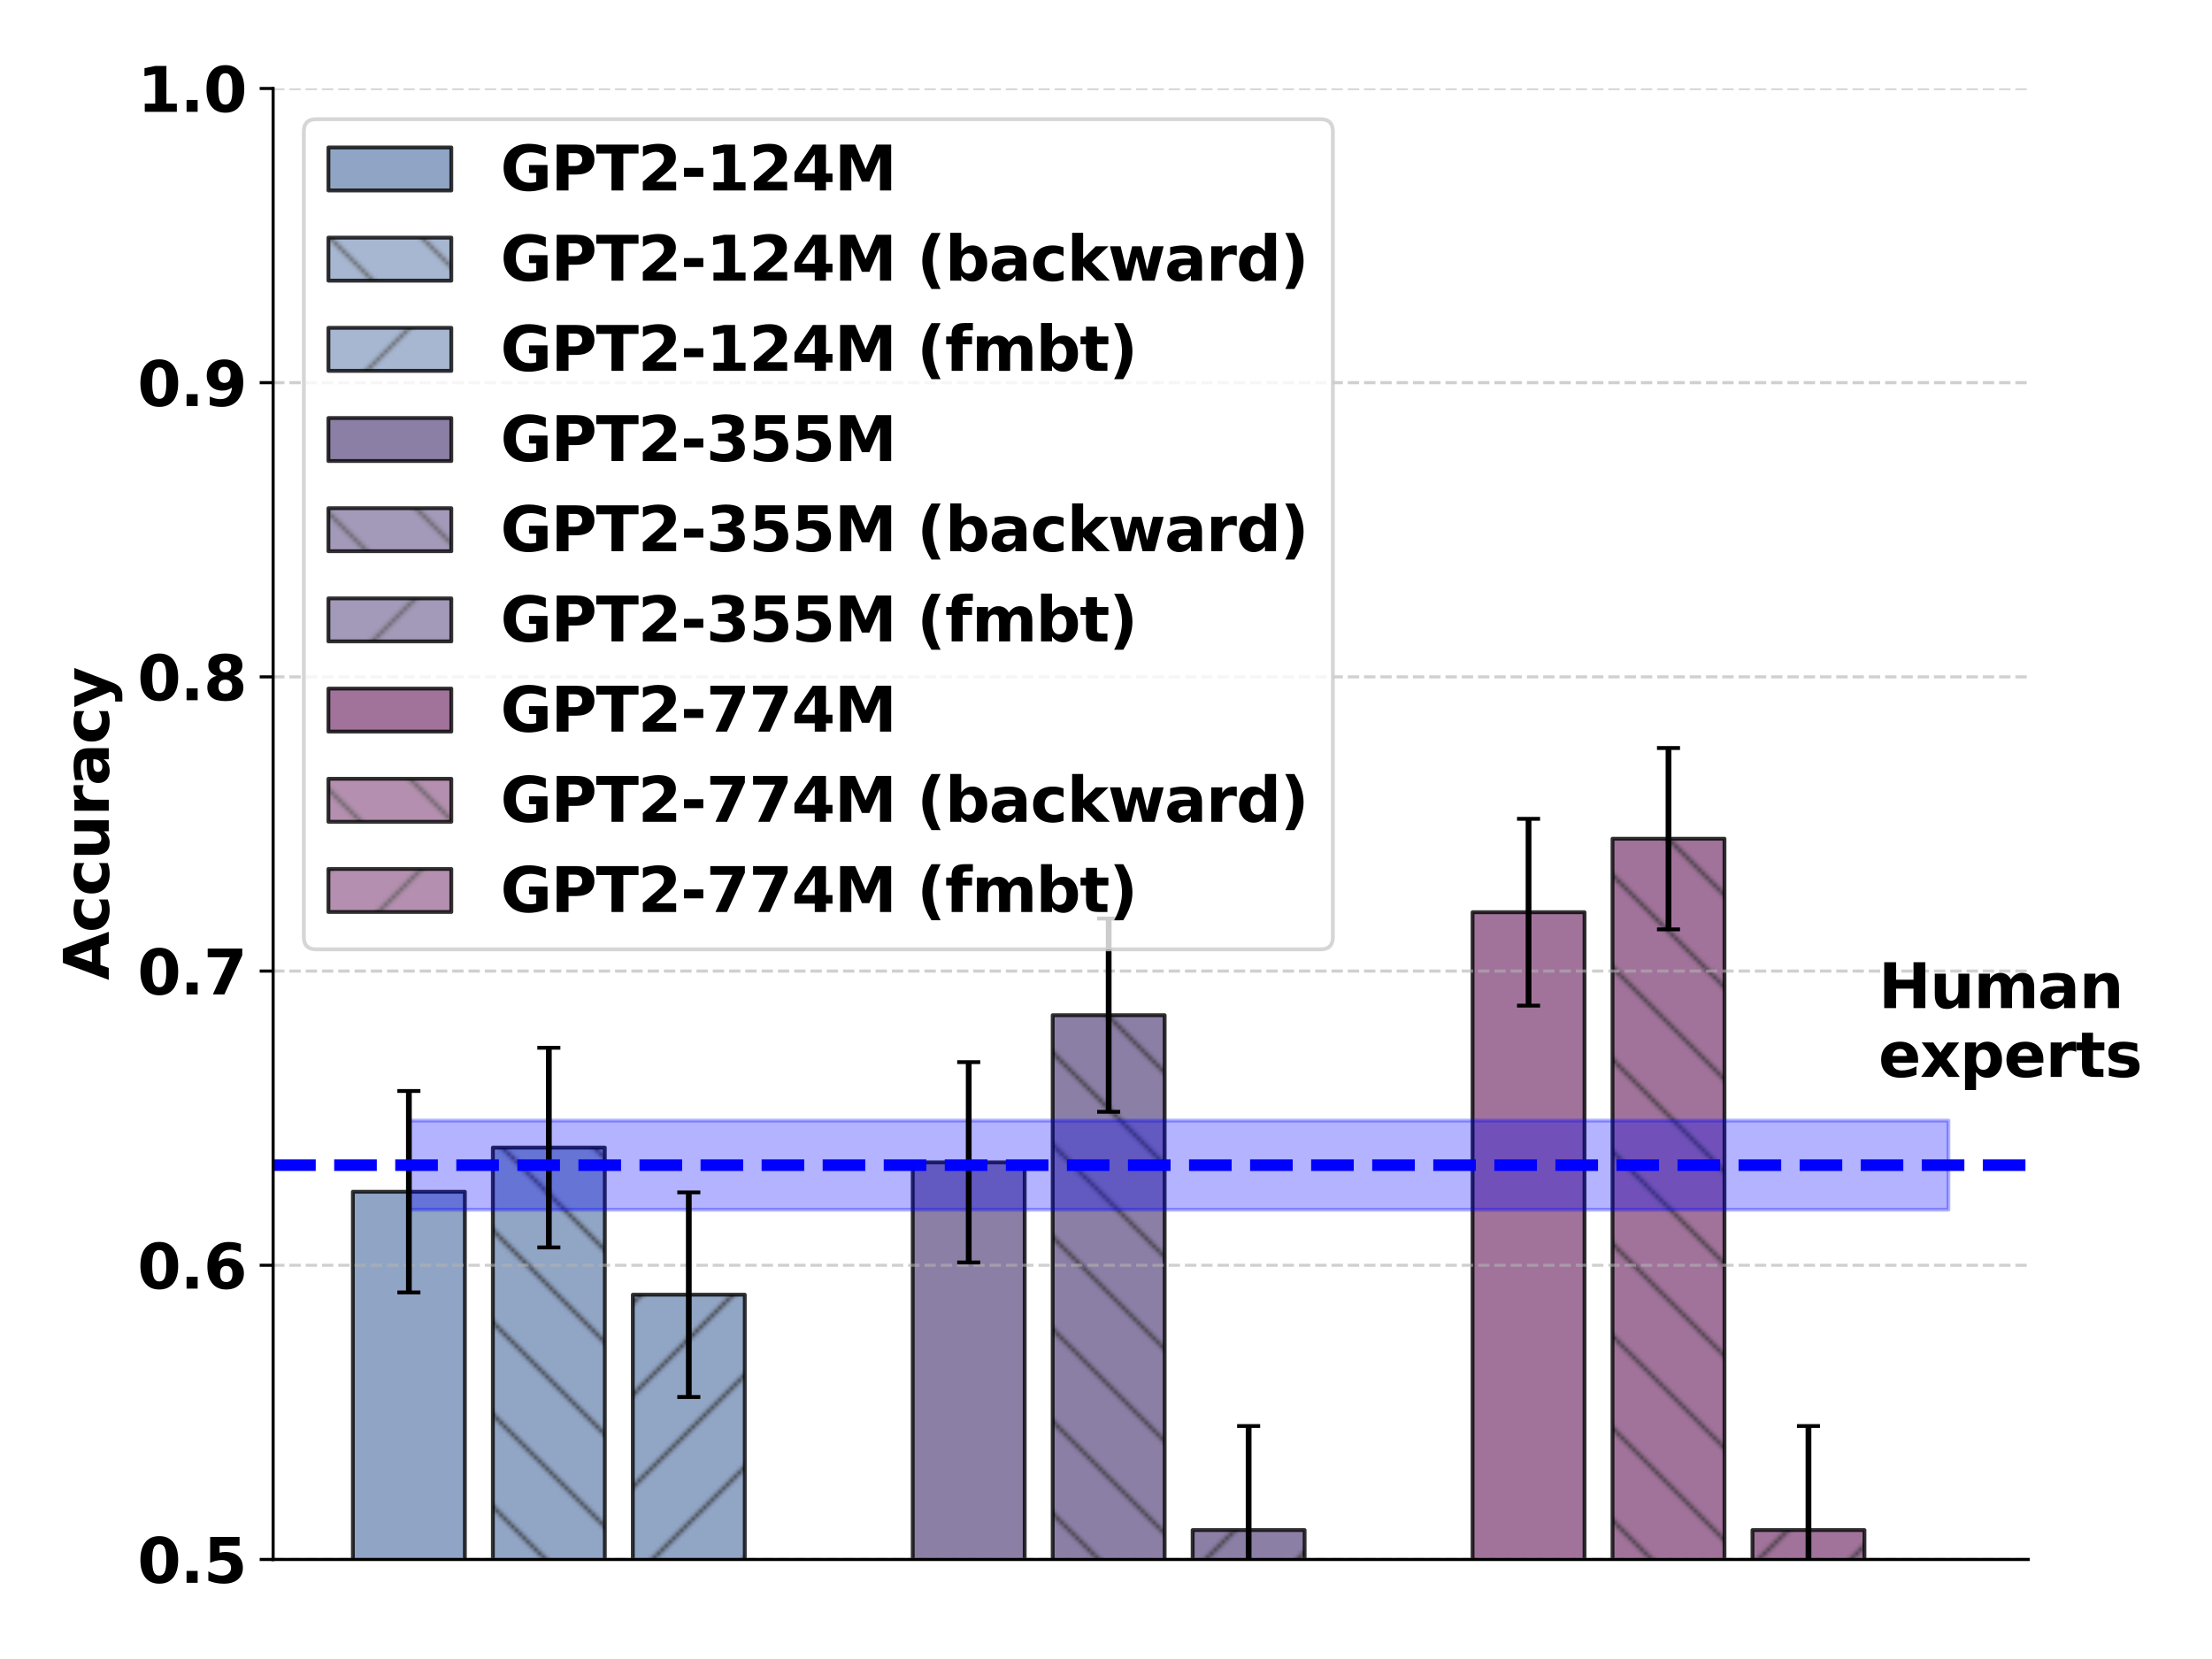 <?xml version="1.0" encoding="utf-8" standalone="no"?>
<!DOCTYPE svg PUBLIC "-//W3C//DTD SVG 1.1//EN"
  "http://www.w3.org/Graphics/SVG/1.1/DTD/svg11.dtd">
<svg xmlns:xlink="http://www.w3.org/1999/xlink" width="576pt" height="432pt" viewBox="0 0 576 432" xmlns="http://www.w3.org/2000/svg" version="1.1">
 <defs>
  <style type="text/css">*{stroke-linejoin: round; stroke-linecap: butt}</style>
 </defs>
 <g id="figure_1">
  <g id="patch_1">
   <path d="M 0 432 
L 576 432 
L 576 0 
L 0 0 
z
" style="fill: #ffffff"/>
  </g>
  <g id="axes_1">
   <g id="patch_2">
    <path d="M 71.12 406.08 
L 528.14 406.08 
L 528.14 23.04 
L 71.12 23.04 
z
" style="fill: #ffffff"/>
   </g>
   <g id="patch_3">
    <path d="M 91.894 789.12 
L 121.05 789.12 
L 121.05 310.32 
L 91.894 310.32 
z
" clip-path="url(#p09001b8ed3)" style="fill: #758eb7; opacity: 0.8; stroke: #000000; stroke-linejoin: miter"/>
   </g>
   <g id="patch_4">
    <path d="M 128.339 789.12 
L 157.495 789.12 
L 157.495 298.829 
L 128.339 298.829 
z
" clip-path="url(#p09001b8ed3)" style="fill: url(#hd81ae913b6); opacity: 0.8; stroke: #000000; stroke-linejoin: miter"/>
   </g>
   <g id="patch_5">
    <path d="M 164.784 789.12 
L 193.94 789.12 
L 193.94 337.133 
L 164.784 337.133 
z
" clip-path="url(#p09001b8ed3)" style="fill: url(#h3a600f6300); opacity: 0.8; stroke: #000000; stroke-linejoin: miter"/>
   </g>
   <g id="patch_6">
    <path d="M 237.674 789.12 
L 266.83 789.12 
L 266.83 302.659 
L 237.674 302.659 
z
" clip-path="url(#p09001b8ed3)" style="fill: #6f5f90; opacity: 0.8; stroke: #000000; stroke-linejoin: miter"/>
   </g>
   <g id="patch_7">
    <path d="M 274.118 789.12 
L 303.274 789.12 
L 303.274 264.355 
L 274.118 264.355 
z
" clip-path="url(#p09001b8ed3)" style="fill: url(#h6195a60368); opacity: 0.8; stroke: #000000; stroke-linejoin: miter"/>
   </g>
   <g id="patch_8">
    <path d="M 310.563 789.12 
L 339.719 789.12 
L 339.719 398.419 
L 310.563 398.419 
z
" clip-path="url(#p09001b8ed3)" style="fill: url(#h97c5a7ba5e); opacity: 0.8; stroke: #000000; stroke-linejoin: miter"/>
   </g>
   <g id="patch_9">
    <path d="M 383.453 789.12 
L 412.609 789.12 
L 412.609 237.542 
L 383.453 237.542 
z
" clip-path="url(#p09001b8ed3)" style="fill: #8a5082; opacity: 0.8; stroke: #000000; stroke-linejoin: miter"/>
   </g>
   <g id="patch_10">
    <path d="M 419.898 789.12 
L 449.054 789.12 
L 449.054 218.39 
L 419.898 218.39 
z
" clip-path="url(#p09001b8ed3)" style="fill: url(#h5e835463e9); opacity: 0.8; stroke: #000000; stroke-linejoin: miter"/>
   </g>
   <g id="patch_11">
    <path d="M 456.343 789.12 
L 485.499 789.12 
L 485.499 398.419 
L 456.343 398.419 
z
" clip-path="url(#p09001b8ed3)" style="fill: url(#h91fa5fc760); opacity: 0.8; stroke: #000000; stroke-linejoin: miter"/>
   </g>
   <g id="PolyCollection_1">
    <defs>
     <path id="m5c875be820" d="M 106.472 -140.2 
L 106.472 -116.989 
L 507.366 -116.989 
L 507.366 -140.2 
L 507.366 -140.2 
L 106.472 -140.2 
z
" style="stroke: #0000ff; stroke-opacity: 0.3"/>
    </defs>
    <g clip-path="url(#p09001b8ed3)">
     <use xlink:href="#m5c875be820" x="0" y="432" style="fill: #0000ff; fill-opacity: 0.3; stroke: #0000ff; stroke-opacity: 0.3"/>
    </g>
   </g>
   <g id="matplotlib.axis_1"/>
   <g id="matplotlib.axis_2">
    <g id="ytick_1">
     <g id="line2d_1">
      <path d="M 71.12 406.08 
L 528.14 406.08 
" clip-path="url(#p09001b8ed3)" style="fill: none; stroke-dasharray: 2.96,1.28; stroke-dashoffset: 0; stroke: #b0b0b0; stroke-opacity: 0.6; stroke-width: 0.8"/>
     </g>
     <g id="line2d_2">
      <defs>
       <path id="m86b3fba6f6" d="M 0 0 
L -3.5 0 
" style="stroke: #000000; stroke-width: 0.8"/>
      </defs>
      <g>
       <use xlink:href="#m86b3fba6f6" x="71.12" y="406.08" style="stroke: #000000; stroke-width: 0.8"/>
      </g>
     </g>
     <g id="text_1">
      <!-- 0.5 -->
      <g transform="translate(35.778 412.159) scale(0.16 -0.16)">
       <defs>
        <path id="DejaVuSans-Bold-30" d="M 2944 2338 
Q 2944 3213 2780 3570 
Q 2616 3928 2228 3928 
Q 1841 3928 1675 3570 
Q 1509 3213 1509 2338 
Q 1509 1453 1675 1090 
Q 1841 728 2228 728 
Q 2613 728 2778 1090 
Q 2944 1453 2944 2338 
z
M 4147 2328 
Q 4147 1169 3647 539 
Q 3147 -91 2228 -91 
Q 1306 -91 806 539 
Q 306 1169 306 2328 
Q 306 3491 806 4120 
Q 1306 4750 2228 4750 
Q 3147 4750 3647 4120 
Q 4147 3491 4147 2328 
z
" transform="scale(0.016)"/>
        <path id="DejaVuSans-Bold-2e" d="M 653 1209 
L 1778 1209 
L 1778 0 
L 653 0 
L 653 1209 
z
" transform="scale(0.016)"/>
        <path id="DejaVuSans-Bold-35" d="M 678 4666 
L 3669 4666 
L 3669 3781 
L 1638 3781 
L 1638 3059 
Q 1775 3097 1914 3117 
Q 2053 3138 2203 3138 
Q 3056 3138 3531 2711 
Q 4006 2284 4006 1522 
Q 4006 766 3489 337 
Q 2972 -91 2053 -91 
Q 1656 -91 1267 -14 
Q 878 63 494 219 
L 494 1166 
Q 875 947 1217 837 
Q 1559 728 1863 728 
Q 2300 728 2551 942 
Q 2803 1156 2803 1522 
Q 2803 1891 2551 2103 
Q 2300 2316 1863 2316 
Q 1603 2316 1309 2248 
Q 1016 2181 678 2041 
L 678 4666 
z
" transform="scale(0.016)"/>
       </defs>
       <use xlink:href="#DejaVuSans-Bold-30"/>
       <use xlink:href="#DejaVuSans-Bold-2e" x="69.58"/>
       <use xlink:href="#DejaVuSans-Bold-35" x="107.568"/>
      </g>
     </g>
    </g>
    <g id="ytick_2">
     <g id="line2d_3">
      <path d="M 71.12 329.472 
L 528.14 329.472 
" clip-path="url(#p09001b8ed3)" style="fill: none; stroke-dasharray: 2.96,1.28; stroke-dashoffset: 0; stroke: #b0b0b0; stroke-opacity: 0.6; stroke-width: 0.8"/>
     </g>
     <g id="line2d_4">
      <g>
       <use xlink:href="#m86b3fba6f6" x="71.12" y="329.472" style="stroke: #000000; stroke-width: 0.8"/>
      </g>
     </g>
     <g id="text_2">
      <!-- 0.6 -->
      <g transform="translate(35.778 335.551) scale(0.16 -0.16)">
       <defs>
        <path id="DejaVuSans-Bold-36" d="M 2316 2303 
Q 2000 2303 1842 2098 
Q 1684 1894 1684 1484 
Q 1684 1075 1842 870 
Q 2000 666 2316 666 
Q 2634 666 2792 870 
Q 2950 1075 2950 1484 
Q 2950 1894 2792 2098 
Q 2634 2303 2316 2303 
z
M 3803 4544 
L 3803 3681 
Q 3506 3822 3243 3889 
Q 2981 3956 2731 3956 
Q 2194 3956 1894 3657 
Q 1594 3359 1544 2772 
Q 1750 2925 1990 3001 
Q 2231 3078 2516 3078 
Q 3231 3078 3670 2659 
Q 4109 2241 4109 1563 
Q 4109 813 3618 361 
Q 3128 -91 2303 -91 
Q 1394 -91 895 523 
Q 397 1138 397 2266 
Q 397 3422 980 4083 
Q 1563 4744 2578 4744 
Q 2900 4744 3203 4694 
Q 3506 4644 3803 4544 
z
" transform="scale(0.016)"/>
       </defs>
       <use xlink:href="#DejaVuSans-Bold-30"/>
       <use xlink:href="#DejaVuSans-Bold-2e" x="69.58"/>
       <use xlink:href="#DejaVuSans-Bold-36" x="107.568"/>
      </g>
     </g>
    </g>
    <g id="ytick_3">
     <g id="line2d_5">
      <path d="M 71.12 252.864 
L 528.14 252.864 
" clip-path="url(#p09001b8ed3)" style="fill: none; stroke-dasharray: 2.96,1.28; stroke-dashoffset: 0; stroke: #b0b0b0; stroke-opacity: 0.6; stroke-width: 0.8"/>
     </g>
     <g id="line2d_6">
      <g>
       <use xlink:href="#m86b3fba6f6" x="71.12" y="252.864" style="stroke: #000000; stroke-width: 0.8"/>
      </g>
     </g>
     <g id="text_3">
      <!-- 0.7 -->
      <g transform="translate(35.778 258.943) scale(0.16 -0.16)">
       <defs>
        <path id="DejaVuSans-Bold-37" d="M 428 4666 
L 3944 4666 
L 3944 3988 
L 2125 0 
L 953 0 
L 2675 3781 
L 428 3781 
L 428 4666 
z
" transform="scale(0.016)"/>
       </defs>
       <use xlink:href="#DejaVuSans-Bold-30"/>
       <use xlink:href="#DejaVuSans-Bold-2e" x="69.58"/>
       <use xlink:href="#DejaVuSans-Bold-37" x="107.568"/>
      </g>
     </g>
    </g>
    <g id="ytick_4">
     <g id="line2d_7">
      <path d="M 71.12 176.256 
L 528.14 176.256 
" clip-path="url(#p09001b8ed3)" style="fill: none; stroke-dasharray: 2.96,1.28; stroke-dashoffset: 0; stroke: #b0b0b0; stroke-opacity: 0.6; stroke-width: 0.8"/>
     </g>
     <g id="line2d_8">
      <g>
       <use xlink:href="#m86b3fba6f6" x="71.12" y="176.256" style="stroke: #000000; stroke-width: 0.8"/>
      </g>
     </g>
     <g id="text_4">
      <!-- 0.8 -->
      <g transform="translate(35.778 182.335) scale(0.16 -0.16)">
       <defs>
        <path id="DejaVuSans-Bold-38" d="M 2228 2088 
Q 1891 2088 1709 1903 
Q 1528 1719 1528 1375 
Q 1528 1031 1709 848 
Q 1891 666 2228 666 
Q 2563 666 2741 848 
Q 2919 1031 2919 1375 
Q 2919 1722 2741 1905 
Q 2563 2088 2228 2088 
z
M 1350 2484 
Q 925 2613 709 2878 
Q 494 3144 494 3541 
Q 494 4131 934 4440 
Q 1375 4750 2228 4750 
Q 3075 4750 3515 4442 
Q 3956 4134 3956 3541 
Q 3956 3144 3739 2878 
Q 3522 2613 3097 2484 
Q 3572 2353 3814 2058 
Q 4056 1763 4056 1313 
Q 4056 619 3595 264 
Q 3134 -91 2228 -91 
Q 1319 -91 855 264 
Q 391 619 391 1313 
Q 391 1763 633 2058 
Q 875 2353 1350 2484 
z
M 1631 3419 
Q 1631 3141 1786 2991 
Q 1941 2841 2228 2841 
Q 2509 2841 2662 2991 
Q 2816 3141 2816 3419 
Q 2816 3697 2662 3845 
Q 2509 3994 2228 3994 
Q 1941 3994 1786 3844 
Q 1631 3694 1631 3419 
z
" transform="scale(0.016)"/>
       </defs>
       <use xlink:href="#DejaVuSans-Bold-30"/>
       <use xlink:href="#DejaVuSans-Bold-2e" x="69.58"/>
       <use xlink:href="#DejaVuSans-Bold-38" x="107.568"/>
      </g>
     </g>
    </g>
    <g id="ytick_5">
     <g id="line2d_9">
      <path d="M 71.12 99.648 
L 528.14 99.648 
" clip-path="url(#p09001b8ed3)" style="fill: none; stroke-dasharray: 2.96,1.28; stroke-dashoffset: 0; stroke: #b0b0b0; stroke-opacity: 0.6; stroke-width: 0.8"/>
     </g>
     <g id="line2d_10">
      <g>
       <use xlink:href="#m86b3fba6f6" x="71.12" y="99.648" style="stroke: #000000; stroke-width: 0.8"/>
      </g>
     </g>
     <g id="text_5">
      <!-- 0.9 -->
      <g transform="translate(35.778 105.727) scale(0.16 -0.16)">
       <defs>
        <path id="DejaVuSans-Bold-39" d="M 641 103 
L 641 966 
Q 928 831 1190 764 
Q 1453 697 1709 697 
Q 2247 697 2547 995 
Q 2847 1294 2900 1881 
Q 2688 1725 2447 1647 
Q 2206 1569 1925 1569 
Q 1209 1569 770 1986 
Q 331 2403 331 3084 
Q 331 3838 820 4291 
Q 1309 4744 2131 4744 
Q 3044 4744 3544 4128 
Q 4044 3513 4044 2388 
Q 4044 1231 3459 570 
Q 2875 -91 1856 -91 
Q 1528 -91 1228 -42 
Q 928 6 641 103 
z
M 2125 2350 
Q 2441 2350 2600 2554 
Q 2759 2759 2759 3169 
Q 2759 3575 2600 3781 
Q 2441 3988 2125 3988 
Q 1809 3988 1650 3781 
Q 1491 3575 1491 3169 
Q 1491 2759 1650 2554 
Q 1809 2350 2125 2350 
z
" transform="scale(0.016)"/>
       </defs>
       <use xlink:href="#DejaVuSans-Bold-30"/>
       <use xlink:href="#DejaVuSans-Bold-2e" x="69.58"/>
       <use xlink:href="#DejaVuSans-Bold-39" x="107.568"/>
      </g>
     </g>
    </g>
    <g id="ytick_6">
     <g id="line2d_11">
      <path d="M 71.12 23.04 
L 528.14 23.04 
" clip-path="url(#p09001b8ed3)" style="fill: none; stroke-dasharray: 2.96,1.28; stroke-dashoffset: 0; stroke: #b0b0b0; stroke-opacity: 0.6; stroke-width: 0.8"/>
     </g>
     <g id="line2d_12">
      <g>
       <use xlink:href="#m86b3fba6f6" x="71.12" y="23.04" style="stroke: #000000; stroke-width: 0.8"/>
      </g>
     </g>
     <g id="text_6">
      <!-- 1.0 -->
      <g transform="translate(35.778 29.119) scale(0.16 -0.16)">
       <defs>
        <path id="DejaVuSans-Bold-31" d="M 750 831 
L 1813 831 
L 1813 3847 
L 722 3622 
L 722 4441 
L 1806 4666 
L 2950 4666 
L 2950 831 
L 4013 831 
L 4013 0 
L 750 0 
L 750 831 
z
" transform="scale(0.016)"/>
       </defs>
       <use xlink:href="#DejaVuSans-Bold-31"/>
       <use xlink:href="#DejaVuSans-Bold-2e" x="69.58"/>
       <use xlink:href="#DejaVuSans-Bold-30" x="107.568"/>
      </g>
     </g>
    </g>
    <g id="text_7">
     <!-- Accuracy -->
     <g transform="translate(28.325 255.232) rotate(-90) scale(0.16 -0.16)">
      <defs>
       <path id="DejaVuSans-Bold-41" d="M 3419 850 
L 1538 850 
L 1241 0 
L 31 0 
L 1759 4666 
L 3194 4666 
L 4922 0 
L 3713 0 
L 3419 850 
z
M 1838 1716 
L 3116 1716 
L 2478 3572 
L 1838 1716 
z
" transform="scale(0.016)"/>
       <path id="DejaVuSans-Bold-63" d="M 3366 3391 
L 3366 2478 
Q 3138 2634 2908 2709 
Q 2678 2784 2431 2784 
Q 1963 2784 1702 2511 
Q 1441 2238 1441 1747 
Q 1441 1256 1702 982 
Q 1963 709 2431 709 
Q 2694 709 2930 787 
Q 3166 866 3366 1019 
L 3366 103 
Q 3103 6 2833 -42 
Q 2563 -91 2291 -91 
Q 1344 -91 809 395 
Q 275 881 275 1747 
Q 275 2613 809 3098 
Q 1344 3584 2291 3584 
Q 2566 3584 2833 3536 
Q 3100 3488 3366 3391 
z
" transform="scale(0.016)"/>
       <path id="DejaVuSans-Bold-75" d="M 500 1363 
L 500 3500 
L 1625 3500 
L 1625 3150 
Q 1625 2866 1622 2436 
Q 1619 2006 1619 1863 
Q 1619 1441 1641 1255 
Q 1663 1069 1716 984 
Q 1784 875 1895 815 
Q 2006 756 2150 756 
Q 2500 756 2700 1025 
Q 2900 1294 2900 1772 
L 2900 3500 
L 4019 3500 
L 4019 0 
L 2900 0 
L 2900 506 
Q 2647 200 2364 54 
Q 2081 -91 1741 -91 
Q 1134 -91 817 281 
Q 500 653 500 1363 
z
" transform="scale(0.016)"/>
       <path id="DejaVuSans-Bold-72" d="M 3138 2547 
Q 2991 2616 2845 2648 
Q 2700 2681 2553 2681 
Q 2122 2681 1889 2404 
Q 1656 2128 1656 1613 
L 1656 0 
L 538 0 
L 538 3500 
L 1656 3500 
L 1656 2925 
Q 1872 3269 2151 3426 
Q 2431 3584 2822 3584 
Q 2878 3584 2943 3579 
Q 3009 3575 3134 3559 
L 3138 2547 
z
" transform="scale(0.016)"/>
       <path id="DejaVuSans-Bold-61" d="M 2106 1575 
Q 1756 1575 1579 1456 
Q 1403 1338 1403 1106 
Q 1403 894 1545 773 
Q 1688 653 1941 653 
Q 2256 653 2472 879 
Q 2688 1106 2688 1447 
L 2688 1575 
L 2106 1575 
z
M 3816 1997 
L 3816 0 
L 2688 0 
L 2688 519 
Q 2463 200 2181 54 
Q 1900 -91 1497 -91 
Q 953 -91 614 226 
Q 275 544 275 1050 
Q 275 1666 698 1953 
Q 1122 2241 2028 2241 
L 2688 2241 
L 2688 2328 
Q 2688 2594 2478 2717 
Q 2269 2841 1825 2841 
Q 1466 2841 1156 2769 
Q 847 2697 581 2553 
L 581 3406 
Q 941 3494 1303 3539 
Q 1666 3584 2028 3584 
Q 2975 3584 3395 3211 
Q 3816 2838 3816 1997 
z
" transform="scale(0.016)"/>
       <path id="DejaVuSans-Bold-79" d="M 78 3500 
L 1197 3500 
L 2138 1125 
L 2938 3500 
L 4056 3500 
L 2584 -331 
Q 2363 -916 2067 -1148 
Q 1772 -1381 1288 -1381 
L 641 -1381 
L 641 -647 
L 991 -647 
Q 1275 -647 1404 -556 
Q 1534 -466 1606 -231 
L 1638 -134 
L 78 3500 
z
" transform="scale(0.016)"/>
      </defs>
      <use xlink:href="#DejaVuSans-Bold-41"/>
      <use xlink:href="#DejaVuSans-Bold-63" x="77.393"/>
      <use xlink:href="#DejaVuSans-Bold-63" x="136.67"/>
      <use xlink:href="#DejaVuSans-Bold-75" x="195.947"/>
      <use xlink:href="#DejaVuSans-Bold-72" x="267.139"/>
      <use xlink:href="#DejaVuSans-Bold-61" x="316.455"/>
      <use xlink:href="#DejaVuSans-Bold-63" x="383.936"/>
      <use xlink:href="#DejaVuSans-Bold-79" x="443.213"/>
     </g>
    </g>
   </g>
   <g id="LineCollection_1">
    <path d="M 106.472 336.545 
L 106.472 284.095 
" clip-path="url(#p09001b8ed3)" style="fill: none; stroke: #000000; stroke-width: 1.5"/>
   </g>
   <g id="line2d_13">
    <defs>
     <path id="m157c9704d3" d="M 3 0 
L -3 -0 
" style="stroke: #000000"/>
    </defs>
    <g clip-path="url(#p09001b8ed3)">
     <use xlink:href="#m157c9704d3" x="106.472" y="336.545" style="stroke: #000000"/>
    </g>
   </g>
   <g id="line2d_14">
    <g clip-path="url(#p09001b8ed3)">
     <use xlink:href="#m157c9704d3" x="106.472" y="284.095" style="stroke: #000000"/>
    </g>
   </g>
   <g id="LineCollection_2">
    <path d="M 142.917 324.83 
L 142.917 272.827 
" clip-path="url(#p09001b8ed3)" style="fill: none; stroke: #000000; stroke-width: 1.5"/>
   </g>
   <g id="line2d_15">
    <g clip-path="url(#p09001b8ed3)">
     <use xlink:href="#m157c9704d3" x="142.917" y="324.83" style="stroke: #000000"/>
    </g>
   </g>
   <g id="line2d_16">
    <g clip-path="url(#p09001b8ed3)">
     <use xlink:href="#m157c9704d3" x="142.917" y="272.827" style="stroke: #000000"/>
    </g>
   </g>
   <g id="LineCollection_3">
    <path d="M 179.362 363.775 
L 179.362 310.49 
" clip-path="url(#p09001b8ed3)" style="fill: none; stroke: #000000; stroke-width: 1.5"/>
   </g>
   <g id="line2d_17">
    <g clip-path="url(#p09001b8ed3)">
     <use xlink:href="#m157c9704d3" x="179.362" y="363.775" style="stroke: #000000"/>
    </g>
   </g>
   <g id="line2d_18">
    <g clip-path="url(#p09001b8ed3)">
     <use xlink:href="#m157c9704d3" x="179.362" y="310.49" style="stroke: #000000"/>
    </g>
   </g>
   <g id="LineCollection_4">
    <path d="M 252.252 328.738 
L 252.252 276.58 
" clip-path="url(#p09001b8ed3)" style="fill: none; stroke: #000000; stroke-width: 1.5"/>
   </g>
   <g id="line2d_19">
    <g clip-path="url(#p09001b8ed3)">
     <use xlink:href="#m157c9704d3" x="252.252" y="328.738" style="stroke: #000000"/>
    </g>
   </g>
   <g id="line2d_20">
    <g clip-path="url(#p09001b8ed3)">
     <use xlink:href="#m157c9704d3" x="252.252" y="276.58" style="stroke: #000000"/>
    </g>
   </g>
   <g id="LineCollection_5">
    <path d="M 288.696 289.518 
L 288.696 239.192 
" clip-path="url(#p09001b8ed3)" style="fill: none; stroke: #000000; stroke-width: 1.5"/>
   </g>
   <g id="line2d_21">
    <g clip-path="url(#p09001b8ed3)">
     <use xlink:href="#m157c9704d3" x="288.696" y="289.518" style="stroke: #000000"/>
    </g>
   </g>
   <g id="line2d_22">
    <g clip-path="url(#p09001b8ed3)">
     <use xlink:href="#m157c9704d3" x="288.696" y="239.192" style="stroke: #000000"/>
    </g>
   </g>
   <g id="LineCollection_6">
    <path d="M 325.141 425.499 
L 325.141 371.34 
" clip-path="url(#p09001b8ed3)" style="fill: none; stroke: #000000; stroke-width: 1.5"/>
   </g>
   <g id="line2d_23">
    <g clip-path="url(#p09001b8ed3)">
     <use xlink:href="#m157c9704d3" x="325.141" y="425.499" style="stroke: #000000"/>
    </g>
   </g>
   <g id="line2d_24">
    <g clip-path="url(#p09001b8ed3)">
     <use xlink:href="#m157c9704d3" x="325.141" y="371.34" style="stroke: #000000"/>
    </g>
   </g>
   <g id="LineCollection_7">
    <path d="M 398.031 261.865 
L 398.031 213.22 
" clip-path="url(#p09001b8ed3)" style="fill: none; stroke: #000000; stroke-width: 1.5"/>
   </g>
   <g id="line2d_25">
    <g clip-path="url(#p09001b8ed3)">
     <use xlink:href="#m157c9704d3" x="398.031" y="261.865" style="stroke: #000000"/>
    </g>
   </g>
   <g id="line2d_26">
    <g clip-path="url(#p09001b8ed3)">
     <use xlink:href="#m157c9704d3" x="398.031" y="213.22" style="stroke: #000000"/>
    </g>
   </g>
   <g id="LineCollection_8">
    <path d="M 434.476 242.001 
L 434.476 194.78 
" clip-path="url(#p09001b8ed3)" style="fill: none; stroke: #000000; stroke-width: 1.5"/>
   </g>
   <g id="line2d_27">
    <g clip-path="url(#p09001b8ed3)">
     <use xlink:href="#m157c9704d3" x="434.476" y="242.001" style="stroke: #000000"/>
    </g>
   </g>
   <g id="line2d_28">
    <g clip-path="url(#p09001b8ed3)">
     <use xlink:href="#m157c9704d3" x="434.476" y="194.78" style="stroke: #000000"/>
    </g>
   </g>
   <g id="LineCollection_9">
    <path d="M 470.921 425.499 
L 470.921 371.34 
" clip-path="url(#p09001b8ed3)" style="fill: none; stroke: #000000; stroke-width: 1.5"/>
   </g>
   <g id="line2d_29">
    <g clip-path="url(#p09001b8ed3)">
     <use xlink:href="#m157c9704d3" x="470.921" y="425.499" style="stroke: #000000"/>
    </g>
   </g>
   <g id="line2d_30">
    <g clip-path="url(#p09001b8ed3)">
     <use xlink:href="#m157c9704d3" x="470.921" y="371.34" style="stroke: #000000"/>
    </g>
   </g>
   <g id="line2d_31">
    <path d="M 71.12 303.406 
L 528.14 303.406 
" clip-path="url(#p09001b8ed3)" style="fill: none; stroke-dasharray: 11.1,4.8; stroke-dashoffset: 0; stroke: #0000ff; stroke-width: 3"/>
   </g>
   <g id="patch_12">
    <path d="M 71.12 406.08 
L 71.12 23.04 
" style="fill: none; stroke: #000000; stroke-width: 0.8; stroke-linejoin: miter; stroke-linecap: square"/>
   </g>
   <g id="patch_13">
    <path d="M 71.12 406.08 
L 528.14 406.08 
" style="fill: none; stroke: #000000; stroke-width: 0.8; stroke-linejoin: miter; stroke-linecap: square"/>
   </g>
   <g id="text_8">
    <!-- Human -->
    <g transform="translate(489.144 262.507) scale(0.16 -0.16)">
     <defs>
      <path id="DejaVuSans-Bold-48" d="M 588 4666 
L 1791 4666 
L 1791 2888 
L 3566 2888 
L 3566 4666 
L 4769 4666 
L 4769 0 
L 3566 0 
L 3566 1978 
L 1791 1978 
L 1791 0 
L 588 0 
L 588 4666 
z
" transform="scale(0.016)"/>
      <path id="DejaVuSans-Bold-6d" d="M 3781 2919 
Q 3994 3244 4286 3414 
Q 4578 3584 4928 3584 
Q 5531 3584 5847 3212 
Q 6163 2841 6163 2131 
L 6163 0 
L 5038 0 
L 5038 1825 
Q 5041 1866 5042 1909 
Q 5044 1953 5044 2034 
Q 5044 2406 4934 2573 
Q 4825 2741 4581 2741 
Q 4263 2741 4089 2478 
Q 3916 2216 3909 1719 
L 3909 0 
L 2784 0 
L 2784 1825 
Q 2784 2406 2684 2573 
Q 2584 2741 2328 2741 
Q 2006 2741 1831 2477 
Q 1656 2213 1656 1722 
L 1656 0 
L 531 0 
L 531 3500 
L 1656 3500 
L 1656 2988 
Q 1863 3284 2130 3434 
Q 2397 3584 2719 3584 
Q 3081 3584 3359 3409 
Q 3638 3234 3781 2919 
z
" transform="scale(0.016)"/>
      <path id="DejaVuSans-Bold-6e" d="M 4056 2131 
L 4056 0 
L 2931 0 
L 2931 347 
L 2931 1631 
Q 2931 2084 2911 2256 
Q 2891 2428 2841 2509 
Q 2775 2619 2662 2680 
Q 2550 2741 2406 2741 
Q 2056 2741 1856 2470 
Q 1656 2200 1656 1722 
L 1656 0 
L 538 0 
L 538 3500 
L 1656 3500 
L 1656 2988 
Q 1909 3294 2193 3439 
Q 2478 3584 2822 3584 
Q 3428 3584 3742 3212 
Q 4056 2841 4056 2131 
z
" transform="scale(0.016)"/>
     </defs>
     <use xlink:href="#DejaVuSans-Bold-48"/>
     <use xlink:href="#DejaVuSans-Bold-75" x="83.691"/>
     <use xlink:href="#DejaVuSans-Bold-6d" x="154.883"/>
     <use xlink:href="#DejaVuSans-Bold-61" x="259.082"/>
     <use xlink:href="#DejaVuSans-Bold-6e" x="326.562"/>
    </g>
    <!-- experts -->
    <g transform="translate(489.144 280.423) scale(0.16 -0.16)">
     <defs>
      <path id="DejaVuSans-Bold-65" d="M 4031 1759 
L 4031 1441 
L 1416 1441 
Q 1456 1047 1700 850 
Q 1944 653 2381 653 
Q 2734 653 3104 758 
Q 3475 863 3866 1075 
L 3866 213 
Q 3469 63 3072 -14 
Q 2675 -91 2278 -91 
Q 1328 -91 801 392 
Q 275 875 275 1747 
Q 275 2603 792 3093 
Q 1309 3584 2216 3584 
Q 3041 3584 3536 3087 
Q 4031 2591 4031 1759 
z
M 2881 2131 
Q 2881 2450 2695 2645 
Q 2509 2841 2209 2841 
Q 1884 2841 1681 2658 
Q 1478 2475 1428 2131 
L 2881 2131 
z
" transform="scale(0.016)"/>
      <path id="DejaVuSans-Bold-78" d="M 1422 1791 
L 159 3500 
L 1344 3500 
L 2059 2463 
L 2784 3500 
L 3969 3500 
L 2706 1797 
L 4031 0 
L 2847 0 
L 2059 1106 
L 1281 0 
L 97 0 
L 1422 1791 
z
" transform="scale(0.016)"/>
      <path id="DejaVuSans-Bold-70" d="M 1656 506 
L 1656 -1331 
L 538 -1331 
L 538 3500 
L 1656 3500 
L 1656 2988 
Q 1888 3294 2169 3439 
Q 2450 3584 2816 3584 
Q 3463 3584 3878 3070 
Q 4294 2556 4294 1747 
Q 4294 938 3878 423 
Q 3463 -91 2816 -91 
Q 2450 -91 2169 54 
Q 1888 200 1656 506 
z
M 2400 2772 
Q 2041 2772 1848 2508 
Q 1656 2244 1656 1747 
Q 1656 1250 1848 986 
Q 2041 722 2400 722 
Q 2759 722 2948 984 
Q 3138 1247 3138 1747 
Q 3138 2247 2948 2509 
Q 2759 2772 2400 2772 
z
" transform="scale(0.016)"/>
      <path id="DejaVuSans-Bold-74" d="M 1759 4494 
L 1759 3500 
L 2913 3500 
L 2913 2700 
L 1759 2700 
L 1759 1216 
Q 1759 972 1856 886 
Q 1953 800 2241 800 
L 2816 800 
L 2816 0 
L 1856 0 
Q 1194 0 917 276 
Q 641 553 641 1216 
L 641 2700 
L 84 2700 
L 84 3500 
L 641 3500 
L 641 4494 
L 1759 4494 
z
" transform="scale(0.016)"/>
      <path id="DejaVuSans-Bold-73" d="M 3272 3391 
L 3272 2541 
Q 2913 2691 2578 2766 
Q 2244 2841 1947 2841 
Q 1628 2841 1473 2761 
Q 1319 2681 1319 2516 
Q 1319 2381 1436 2309 
Q 1553 2238 1856 2203 
L 2053 2175 
Q 2913 2066 3209 1816 
Q 3506 1566 3506 1031 
Q 3506 472 3093 190 
Q 2681 -91 1863 -91 
Q 1516 -91 1145 -36 
Q 775 19 384 128 
L 384 978 
Q 719 816 1070 734 
Q 1422 653 1784 653 
Q 2113 653 2278 743 
Q 2444 834 2444 1013 
Q 2444 1163 2330 1236 
Q 2216 1309 1875 1350 
L 1678 1375 
Q 931 1469 631 1722 
Q 331 1975 331 2491 
Q 331 3047 712 3315 
Q 1094 3584 1881 3584 
Q 2191 3584 2531 3537 
Q 2872 3491 3272 3391 
z
" transform="scale(0.016)"/>
     </defs>
     <use xlink:href="#DejaVuSans-Bold-65"/>
     <use xlink:href="#DejaVuSans-Bold-78" x="67.822"/>
     <use xlink:href="#DejaVuSans-Bold-70" x="132.324"/>
     <use xlink:href="#DejaVuSans-Bold-65" x="203.906"/>
     <use xlink:href="#DejaVuSans-Bold-72" x="271.729"/>
     <use xlink:href="#DejaVuSans-Bold-74" x="321.045"/>
     <use xlink:href="#DejaVuSans-Bold-73" x="368.848"/>
    </g>
   </g>
   <g id="legend_1">
    <g id="patch_14">
     <path d="M 82.32 247.205 
L 343.88 247.205 
Q 347.08 247.205 347.08 244.005 
L 347.08 34.24 
Q 347.08 31.04 343.88 31.04 
L 82.32 31.04 
Q 79.12 31.04 79.12 34.24 
L 79.12 244.005 
Q 79.12 247.205 82.32 247.205 
z
" style="fill: #ffffff; opacity: 0.8; stroke: #cccccc; stroke-linejoin: miter"/>
    </g>
    <g id="patch_15">
     <path d="M 85.52 49.597 
L 117.52 49.597 
L 117.52 38.398 
L 85.52 38.398 
z
" style="fill: #758eb7; opacity: 0.8; stroke: #000000; stroke-linejoin: miter"/>
    </g>
    <g id="text_9">
     <!-- GPT2-124M -->
     <g transform="translate(130.32 49.597) scale(0.16 -0.16)">
      <defs>
       <path id="DejaVuSans-Bold-47" d="M 4781 347 
Q 4331 128 3847 18 
Q 3363 -91 2847 -91 
Q 1681 -91 1000 561 
Q 319 1213 319 2328 
Q 319 3456 1012 4103 
Q 1706 4750 2913 4750 
Q 3378 4750 3804 4662 
Q 4231 4575 4609 4403 
L 4609 3438 
Q 4219 3659 3833 3768 
Q 3447 3878 3059 3878 
Q 2341 3878 1952 3476 
Q 1563 3075 1563 2328 
Q 1563 1588 1938 1184 
Q 2313 781 3003 781 
Q 3191 781 3352 804 
Q 3513 828 3641 878 
L 3641 1784 
L 2906 1784 
L 2906 2591 
L 4781 2591 
L 4781 347 
z
" transform="scale(0.016)"/>
       <path id="DejaVuSans-Bold-50" d="M 588 4666 
L 2584 4666 
Q 3475 4666 3951 4270 
Q 4428 3875 4428 3144 
Q 4428 2409 3951 2014 
Q 3475 1619 2584 1619 
L 1791 1619 
L 1791 0 
L 588 0 
L 588 4666 
z
M 1791 3794 
L 1791 2491 
L 2456 2491 
Q 2806 2491 2997 2661 
Q 3188 2831 3188 3144 
Q 3188 3456 2997 3625 
Q 2806 3794 2456 3794 
L 1791 3794 
z
" transform="scale(0.016)"/>
       <path id="DejaVuSans-Bold-54" d="M 31 4666 
L 4331 4666 
L 4331 3756 
L 2784 3756 
L 2784 0 
L 1581 0 
L 1581 3756 
L 31 3756 
L 31 4666 
z
" transform="scale(0.016)"/>
       <path id="DejaVuSans-Bold-32" d="M 1844 884 
L 3897 884 
L 3897 0 
L 506 0 
L 506 884 
L 2209 2388 
Q 2438 2594 2547 2791 
Q 2656 2988 2656 3200 
Q 2656 3528 2436 3728 
Q 2216 3928 1850 3928 
Q 1569 3928 1234 3808 
Q 900 3688 519 3450 
L 519 4475 
Q 925 4609 1322 4679 
Q 1719 4750 2100 4750 
Q 2938 4750 3402 4381 
Q 3866 4013 3866 3353 
Q 3866 2972 3669 2642 
Q 3472 2313 2841 1759 
L 1844 884 
z
" transform="scale(0.016)"/>
       <path id="DejaVuSans-Bold-2d" d="M 347 2297 
L 2309 2297 
L 2309 1388 
L 347 1388 
L 347 2297 
z
" transform="scale(0.016)"/>
       <path id="DejaVuSans-Bold-34" d="M 2356 3675 
L 1038 1722 
L 2356 1722 
L 2356 3675 
z
M 2156 4666 
L 3494 4666 
L 3494 1722 
L 4159 1722 
L 4159 850 
L 3494 850 
L 3494 0 
L 2356 0 
L 2356 850 
L 288 850 
L 288 1881 
L 2156 4666 
z
" transform="scale(0.016)"/>
       <path id="DejaVuSans-Bold-4d" d="M 588 4666 
L 2119 4666 
L 3181 2169 
L 4250 4666 
L 5778 4666 
L 5778 0 
L 4641 0 
L 4641 3413 
L 3566 897 
L 2803 897 
L 1728 3413 
L 1728 0 
L 588 0 
L 588 4666 
z
" transform="scale(0.016)"/>
      </defs>
      <use xlink:href="#DejaVuSans-Bold-47"/>
      <use xlink:href="#DejaVuSans-Bold-50" x="82.08"/>
      <use xlink:href="#DejaVuSans-Bold-54" x="155.371"/>
      <use xlink:href="#DejaVuSans-Bold-32" x="223.584"/>
      <use xlink:href="#DejaVuSans-Bold-2d" x="293.164"/>
      <use xlink:href="#DejaVuSans-Bold-31" x="334.668"/>
      <use xlink:href="#DejaVuSans-Bold-32" x="404.248"/>
      <use xlink:href="#DejaVuSans-Bold-34" x="473.828"/>
      <use xlink:href="#DejaVuSans-Bold-4d" x="543.408"/>
     </g>
    </g>
    <g id="patch_16">
     <path d="M 85.52 73.082 
L 117.52 73.082 
L 117.52 61.883 
L 85.52 61.883 
z
" style="fill: url(#hd81ae913b6); opacity: 0.8; stroke: #000000; stroke-linejoin: miter"/>
    </g>
    <g id="text_10">
     <!-- GPT2-124M (backward) -->
     <g transform="translate(130.32 73.082) scale(0.16 -0.16)">
      <defs>
       <path id="DejaVuSans-Bold-20" transform="scale(0.016)"/>
       <path id="DejaVuSans-Bold-28" d="M 2413 -844 
L 1484 -844 
Q 1006 -72 778 623 
Q 550 1319 550 2003 
Q 550 2688 779 3389 
Q 1009 4091 1484 4856 
L 2413 4856 
Q 2013 4116 1813 3408 
Q 1613 2700 1613 2009 
Q 1613 1319 1811 609 
Q 2009 -100 2413 -844 
z
" transform="scale(0.016)"/>
       <path id="DejaVuSans-Bold-62" d="M 2400 722 
Q 2759 722 2948 984 
Q 3138 1247 3138 1747 
Q 3138 2247 2948 2509 
Q 2759 2772 2400 2772 
Q 2041 2772 1848 2508 
Q 1656 2244 1656 1747 
Q 1656 1250 1848 986 
Q 2041 722 2400 722 
z
M 1656 2988 
Q 1888 3294 2169 3439 
Q 2450 3584 2816 3584 
Q 3463 3584 3878 3070 
Q 4294 2556 4294 1747 
Q 4294 938 3878 423 
Q 3463 -91 2816 -91 
Q 2450 -91 2169 54 
Q 1888 200 1656 506 
L 1656 0 
L 538 0 
L 538 4863 
L 1656 4863 
L 1656 2988 
z
" transform="scale(0.016)"/>
       <path id="DejaVuSans-Bold-6b" d="M 538 4863 
L 1656 4863 
L 1656 2216 
L 2944 3500 
L 4244 3500 
L 2534 1894 
L 4378 0 
L 3022 0 
L 1656 1459 
L 1656 0 
L 538 0 
L 538 4863 
z
" transform="scale(0.016)"/>
       <path id="DejaVuSans-Bold-77" d="M 225 3500 
L 1313 3500 
L 1900 1088 
L 2491 3500 
L 3425 3500 
L 4013 1113 
L 4603 3500 
L 5691 3500 
L 4769 0 
L 3547 0 
L 2956 2406 
L 2369 0 
L 1147 0 
L 225 3500 
z
" transform="scale(0.016)"/>
       <path id="DejaVuSans-Bold-64" d="M 2919 2988 
L 2919 4863 
L 4044 4863 
L 4044 0 
L 2919 0 
L 2919 506 
Q 2688 197 2409 53 
Q 2131 -91 1766 -91 
Q 1119 -91 703 423 
Q 288 938 288 1747 
Q 288 2556 703 3070 
Q 1119 3584 1766 3584 
Q 2128 3584 2408 3439 
Q 2688 3294 2919 2988 
z
M 2181 722 
Q 2541 722 2730 984 
Q 2919 1247 2919 1747 
Q 2919 2247 2730 2509 
Q 2541 2772 2181 2772 
Q 1825 2772 1636 2509 
Q 1447 2247 1447 1747 
Q 1447 1247 1636 984 
Q 1825 722 2181 722 
z
" transform="scale(0.016)"/>
       <path id="DejaVuSans-Bold-29" d="M 513 -844 
Q 913 -100 1113 609 
Q 1313 1319 1313 2009 
Q 1313 2700 1113 3408 
Q 913 4116 513 4856 
L 1441 4856 
Q 1916 4091 2145 3389 
Q 2375 2688 2375 2003 
Q 2375 1319 2147 623 
Q 1919 -72 1441 -844 
L 513 -844 
z
" transform="scale(0.016)"/>
      </defs>
      <use xlink:href="#DejaVuSans-Bold-47"/>
      <use xlink:href="#DejaVuSans-Bold-50" x="82.08"/>
      <use xlink:href="#DejaVuSans-Bold-54" x="155.371"/>
      <use xlink:href="#DejaVuSans-Bold-32" x="223.584"/>
      <use xlink:href="#DejaVuSans-Bold-2d" x="293.164"/>
      <use xlink:href="#DejaVuSans-Bold-31" x="334.668"/>
      <use xlink:href="#DejaVuSans-Bold-32" x="404.248"/>
      <use xlink:href="#DejaVuSans-Bold-34" x="473.828"/>
      <use xlink:href="#DejaVuSans-Bold-4d" x="543.408"/>
      <use xlink:href="#DejaVuSans-Bold-20" x="642.92"/>
      <use xlink:href="#DejaVuSans-Bold-28" x="677.734"/>
      <use xlink:href="#DejaVuSans-Bold-62" x="723.438"/>
      <use xlink:href="#DejaVuSans-Bold-61" x="795.02"/>
      <use xlink:href="#DejaVuSans-Bold-63" x="862.5"/>
      <use xlink:href="#DejaVuSans-Bold-6b" x="921.777"/>
      <use xlink:href="#DejaVuSans-Bold-77" x="988.281"/>
      <use xlink:href="#DejaVuSans-Bold-61" x="1080.664"/>
      <use xlink:href="#DejaVuSans-Bold-72" x="1148.145"/>
      <use xlink:href="#DejaVuSans-Bold-64" x="1197.461"/>
      <use xlink:href="#DejaVuSans-Bold-29" x="1269.043"/>
     </g>
    </g>
    <g id="patch_17">
     <path d="M 85.52 96.567 
L 117.52 96.567 
L 117.52 85.368 
L 85.52 85.368 
z
" style="fill: url(#h3a600f6300); opacity: 0.8; stroke: #000000; stroke-linejoin: miter"/>
    </g>
    <g id="text_11">
     <!-- GPT2-124M (fmbt) -->
     <g transform="translate(130.32 96.567) scale(0.16 -0.16)">
      <defs>
       <path id="DejaVuSans-Bold-66" d="M 2841 4863 
L 2841 4128 
L 2222 4128 
Q 1984 4128 1890 4042 
Q 1797 3956 1797 3744 
L 1797 3500 
L 2753 3500 
L 2753 2700 
L 1797 2700 
L 1797 0 
L 678 0 
L 678 2700 
L 122 2700 
L 122 3500 
L 678 3500 
L 678 3744 
Q 678 4316 997 4589 
Q 1316 4863 1984 4863 
L 2841 4863 
z
" transform="scale(0.016)"/>
      </defs>
      <use xlink:href="#DejaVuSans-Bold-47"/>
      <use xlink:href="#DejaVuSans-Bold-50" x="82.08"/>
      <use xlink:href="#DejaVuSans-Bold-54" x="155.371"/>
      <use xlink:href="#DejaVuSans-Bold-32" x="223.584"/>
      <use xlink:href="#DejaVuSans-Bold-2d" x="293.164"/>
      <use xlink:href="#DejaVuSans-Bold-31" x="334.668"/>
      <use xlink:href="#DejaVuSans-Bold-32" x="404.248"/>
      <use xlink:href="#DejaVuSans-Bold-34" x="473.828"/>
      <use xlink:href="#DejaVuSans-Bold-4d" x="543.408"/>
      <use xlink:href="#DejaVuSans-Bold-20" x="642.92"/>
      <use xlink:href="#DejaVuSans-Bold-28" x="677.734"/>
      <use xlink:href="#DejaVuSans-Bold-66" x="723.438"/>
      <use xlink:href="#DejaVuSans-Bold-6d" x="766.943"/>
      <use xlink:href="#DejaVuSans-Bold-62" x="871.143"/>
      <use xlink:href="#DejaVuSans-Bold-74" x="942.725"/>
      <use xlink:href="#DejaVuSans-Bold-29" x="990.527"/>
     </g>
    </g>
    <g id="patch_18">
     <path d="M 85.52 120.052 
L 117.52 120.052 
L 117.52 108.853 
L 85.52 108.853 
z
" style="fill: #6f5f90; opacity: 0.8; stroke: #000000; stroke-linejoin: miter"/>
    </g>
    <g id="text_12">
     <!-- GPT2-355M -->
     <g transform="translate(130.32 120.052) scale(0.16 -0.16)">
      <defs>
       <path id="DejaVuSans-Bold-33" d="M 2981 2516 
Q 3453 2394 3698 2092 
Q 3944 1791 3944 1325 
Q 3944 631 3412 270 
Q 2881 -91 1863 -91 
Q 1503 -91 1142 -33 
Q 781 25 428 141 
L 428 1069 
Q 766 900 1098 814 
Q 1431 728 1753 728 
Q 2231 728 2486 893 
Q 2741 1059 2741 1369 
Q 2741 1688 2480 1852 
Q 2219 2016 1709 2016 
L 1228 2016 
L 1228 2791 
L 1734 2791 
Q 2188 2791 2409 2933 
Q 2631 3075 2631 3366 
Q 2631 3634 2415 3781 
Q 2200 3928 1806 3928 
Q 1516 3928 1219 3862 
Q 922 3797 628 3669 
L 628 4550 
Q 984 4650 1334 4700 
Q 1684 4750 2022 4750 
Q 2931 4750 3382 4451 
Q 3834 4153 3834 3553 
Q 3834 3144 3618 2883 
Q 3403 2622 2981 2516 
z
" transform="scale(0.016)"/>
      </defs>
      <use xlink:href="#DejaVuSans-Bold-47"/>
      <use xlink:href="#DejaVuSans-Bold-50" x="82.08"/>
      <use xlink:href="#DejaVuSans-Bold-54" x="155.371"/>
      <use xlink:href="#DejaVuSans-Bold-32" x="223.584"/>
      <use xlink:href="#DejaVuSans-Bold-2d" x="293.164"/>
      <use xlink:href="#DejaVuSans-Bold-33" x="334.668"/>
      <use xlink:href="#DejaVuSans-Bold-35" x="404.248"/>
      <use xlink:href="#DejaVuSans-Bold-35" x="473.828"/>
      <use xlink:href="#DejaVuSans-Bold-4d" x="543.408"/>
     </g>
    </g>
    <g id="patch_19">
     <path d="M 85.52 143.537 
L 117.52 143.537 
L 117.52 132.338 
L 85.52 132.338 
z
" style="fill: url(#h6195a60368); opacity: 0.8; stroke: #000000; stroke-linejoin: miter"/>
    </g>
    <g id="text_13">
     <!-- GPT2-355M (backward) -->
     <g transform="translate(130.32 143.537) scale(0.16 -0.16)">
      <use xlink:href="#DejaVuSans-Bold-47"/>
      <use xlink:href="#DejaVuSans-Bold-50" x="82.08"/>
      <use xlink:href="#DejaVuSans-Bold-54" x="155.371"/>
      <use xlink:href="#DejaVuSans-Bold-32" x="223.584"/>
      <use xlink:href="#DejaVuSans-Bold-2d" x="293.164"/>
      <use xlink:href="#DejaVuSans-Bold-33" x="334.668"/>
      <use xlink:href="#DejaVuSans-Bold-35" x="404.248"/>
      <use xlink:href="#DejaVuSans-Bold-35" x="473.828"/>
      <use xlink:href="#DejaVuSans-Bold-4d" x="543.408"/>
      <use xlink:href="#DejaVuSans-Bold-20" x="642.92"/>
      <use xlink:href="#DejaVuSans-Bold-28" x="677.734"/>
      <use xlink:href="#DejaVuSans-Bold-62" x="723.438"/>
      <use xlink:href="#DejaVuSans-Bold-61" x="795.02"/>
      <use xlink:href="#DejaVuSans-Bold-63" x="862.5"/>
      <use xlink:href="#DejaVuSans-Bold-6b" x="921.777"/>
      <use xlink:href="#DejaVuSans-Bold-77" x="988.281"/>
      <use xlink:href="#DejaVuSans-Bold-61" x="1080.664"/>
      <use xlink:href="#DejaVuSans-Bold-72" x="1148.145"/>
      <use xlink:href="#DejaVuSans-Bold-64" x="1197.461"/>
      <use xlink:href="#DejaVuSans-Bold-29" x="1269.043"/>
     </g>
    </g>
    <g id="patch_20">
     <path d="M 85.52 167.023 
L 117.52 167.023 
L 117.52 155.822 
L 85.52 155.822 
z
" style="fill: url(#h97c5a7ba5e); opacity: 0.8; stroke: #000000; stroke-linejoin: miter"/>
    </g>
    <g id="text_14">
     <!-- GPT2-355M (fmbt) -->
     <g transform="translate(130.32 167.023) scale(0.16 -0.16)">
      <use xlink:href="#DejaVuSans-Bold-47"/>
      <use xlink:href="#DejaVuSans-Bold-50" x="82.08"/>
      <use xlink:href="#DejaVuSans-Bold-54" x="155.371"/>
      <use xlink:href="#DejaVuSans-Bold-32" x="223.584"/>
      <use xlink:href="#DejaVuSans-Bold-2d" x="293.164"/>
      <use xlink:href="#DejaVuSans-Bold-33" x="334.668"/>
      <use xlink:href="#DejaVuSans-Bold-35" x="404.248"/>
      <use xlink:href="#DejaVuSans-Bold-35" x="473.828"/>
      <use xlink:href="#DejaVuSans-Bold-4d" x="543.408"/>
      <use xlink:href="#DejaVuSans-Bold-20" x="642.92"/>
      <use xlink:href="#DejaVuSans-Bold-28" x="677.734"/>
      <use xlink:href="#DejaVuSans-Bold-66" x="723.438"/>
      <use xlink:href="#DejaVuSans-Bold-6d" x="766.943"/>
      <use xlink:href="#DejaVuSans-Bold-62" x="871.143"/>
      <use xlink:href="#DejaVuSans-Bold-74" x="942.725"/>
      <use xlink:href="#DejaVuSans-Bold-29" x="990.527"/>
     </g>
    </g>
    <g id="patch_21">
     <path d="M 85.52 190.507 
L 117.52 190.507 
L 117.52 179.308 
L 85.52 179.308 
z
" style="fill: #8a5082; opacity: 0.8; stroke: #000000; stroke-linejoin: miter"/>
    </g>
    <g id="text_15">
     <!-- GPT2-774M -->
     <g transform="translate(130.32 190.507) scale(0.16 -0.16)">
      <use xlink:href="#DejaVuSans-Bold-47"/>
      <use xlink:href="#DejaVuSans-Bold-50" x="82.08"/>
      <use xlink:href="#DejaVuSans-Bold-54" x="155.371"/>
      <use xlink:href="#DejaVuSans-Bold-32" x="223.584"/>
      <use xlink:href="#DejaVuSans-Bold-2d" x="293.164"/>
      <use xlink:href="#DejaVuSans-Bold-37" x="334.668"/>
      <use xlink:href="#DejaVuSans-Bold-37" x="404.248"/>
      <use xlink:href="#DejaVuSans-Bold-34" x="473.828"/>
      <use xlink:href="#DejaVuSans-Bold-4d" x="543.408"/>
     </g>
    </g>
    <g id="patch_22">
     <path d="M 85.52 213.993 
L 117.52 213.993 
L 117.52 202.792 
L 85.52 202.792 
z
" style="fill: url(#h5e835463e9); opacity: 0.8; stroke: #000000; stroke-linejoin: miter"/>
    </g>
    <g id="text_16">
     <!-- GPT2-774M (backward) -->
     <g transform="translate(130.32 213.993) scale(0.16 -0.16)">
      <use xlink:href="#DejaVuSans-Bold-47"/>
      <use xlink:href="#DejaVuSans-Bold-50" x="82.08"/>
      <use xlink:href="#DejaVuSans-Bold-54" x="155.371"/>
      <use xlink:href="#DejaVuSans-Bold-32" x="223.584"/>
      <use xlink:href="#DejaVuSans-Bold-2d" x="293.164"/>
      <use xlink:href="#DejaVuSans-Bold-37" x="334.668"/>
      <use xlink:href="#DejaVuSans-Bold-37" x="404.248"/>
      <use xlink:href="#DejaVuSans-Bold-34" x="473.828"/>
      <use xlink:href="#DejaVuSans-Bold-4d" x="543.408"/>
      <use xlink:href="#DejaVuSans-Bold-20" x="642.92"/>
      <use xlink:href="#DejaVuSans-Bold-28" x="677.734"/>
      <use xlink:href="#DejaVuSans-Bold-62" x="723.438"/>
      <use xlink:href="#DejaVuSans-Bold-61" x="795.02"/>
      <use xlink:href="#DejaVuSans-Bold-63" x="862.5"/>
      <use xlink:href="#DejaVuSans-Bold-6b" x="921.777"/>
      <use xlink:href="#DejaVuSans-Bold-77" x="988.281"/>
      <use xlink:href="#DejaVuSans-Bold-61" x="1080.664"/>
      <use xlink:href="#DejaVuSans-Bold-72" x="1148.145"/>
      <use xlink:href="#DejaVuSans-Bold-64" x="1197.461"/>
      <use xlink:href="#DejaVuSans-Bold-29" x="1269.043"/>
     </g>
    </g>
    <g id="patch_23">
     <path d="M 85.52 237.477 
L 117.52 237.477 
L 117.52 226.278 
L 85.52 226.278 
z
" style="fill: url(#h91fa5fc760); opacity: 0.8; stroke: #000000; stroke-linejoin: miter"/>
    </g>
    <g id="text_17">
     <!-- GPT2-774M (fmbt) -->
     <g transform="translate(130.32 237.477) scale(0.16 -0.16)">
      <use xlink:href="#DejaVuSans-Bold-47"/>
      <use xlink:href="#DejaVuSans-Bold-50" x="82.08"/>
      <use xlink:href="#DejaVuSans-Bold-54" x="155.371"/>
      <use xlink:href="#DejaVuSans-Bold-32" x="223.584"/>
      <use xlink:href="#DejaVuSans-Bold-2d" x="293.164"/>
      <use xlink:href="#DejaVuSans-Bold-37" x="334.668"/>
      <use xlink:href="#DejaVuSans-Bold-37" x="404.248"/>
      <use xlink:href="#DejaVuSans-Bold-34" x="473.828"/>
      <use xlink:href="#DejaVuSans-Bold-4d" x="543.408"/>
      <use xlink:href="#DejaVuSans-Bold-20" x="642.92"/>
      <use xlink:href="#DejaVuSans-Bold-28" x="677.734"/>
      <use xlink:href="#DejaVuSans-Bold-66" x="723.438"/>
      <use xlink:href="#DejaVuSans-Bold-6d" x="766.943"/>
      <use xlink:href="#DejaVuSans-Bold-62" x="871.143"/>
      <use xlink:href="#DejaVuSans-Bold-74" x="942.725"/>
      <use xlink:href="#DejaVuSans-Bold-29" x="990.527"/>
     </g>
    </g>
   </g>
  </g>
 </g>
 <defs>
  <clipPath id="p09001b8ed3">
   <rect x="71.12" y="23.04" width="457.02" height="383.04"/>
  </clipPath>
 </defs>
 <defs>
  <pattern id="hd81ae913b6" patternUnits="userSpaceOnUse" x="0" y="0" width="72" height="72">
   <rect x="0" y="0" width="73" height="73" fill="#758eb7"/>
   <path d="M -36 36 
L 36 108 
M -24 24 
L 48 96 
M -12 12 
L 60 84 
M 0 0 
L 72 72 
M 12 -12 
L 84 60 
M 24 -24 
L 96 48 
M 36 -36 
L 108 36 
" style="fill: #000000; stroke: #000000; stroke-width: 1.0; stroke-linecap: butt; stroke-linejoin: miter; stroke-opacity: 0.8"/>
  </pattern>
  <pattern id="h3a600f6300" patternUnits="userSpaceOnUse" x="0" y="0" width="72" height="72">
   <rect x="0" y="0" width="73" height="73" fill="#758eb7"/>
   <path d="M -36 36 
L 36 -36 
M -24 48 
L 48 -24 
M -12 60 
L 60 -12 
M 0 72 
L 72 0 
M 12 84 
L 84 12 
M 24 96 
L 96 24 
M 36 108 
L 108 36 
" style="fill: #000000; stroke: #000000; stroke-width: 1.0; stroke-linecap: butt; stroke-linejoin: miter; stroke-opacity: 0.8"/>
  </pattern>
  <pattern id="h6195a60368" patternUnits="userSpaceOnUse" x="0" y="0" width="72" height="72">
   <rect x="0" y="0" width="73" height="73" fill="#6f5f90"/>
   <path d="M -36 36 
L 36 108 
M -24 24 
L 48 96 
M -12 12 
L 60 84 
M 0 0 
L 72 72 
M 12 -12 
L 84 60 
M 24 -24 
L 96 48 
M 36 -36 
L 108 36 
" style="fill: #000000; stroke: #000000; stroke-width: 1.0; stroke-linecap: butt; stroke-linejoin: miter; stroke-opacity: 0.8"/>
  </pattern>
  <pattern id="h97c5a7ba5e" patternUnits="userSpaceOnUse" x="0" y="0" width="72" height="72">
   <rect x="0" y="0" width="73" height="73" fill="#6f5f90"/>
   <path d="M -36 36 
L 36 -36 
M -24 48 
L 48 -24 
M -12 60 
L 60 -12 
M 0 72 
L 72 0 
M 12 84 
L 84 12 
M 24 96 
L 96 24 
M 36 108 
L 108 36 
" style="fill: #000000; stroke: #000000; stroke-width: 1.0; stroke-linecap: butt; stroke-linejoin: miter; stroke-opacity: 0.8"/>
  </pattern>
  <pattern id="h5e835463e9" patternUnits="userSpaceOnUse" x="0" y="0" width="72" height="72">
   <rect x="0" y="0" width="73" height="73" fill="#8a5082"/>
   <path d="M -36 36 
L 36 108 
M -24 24 
L 48 96 
M -12 12 
L 60 84 
M 0 0 
L 72 72 
M 12 -12 
L 84 60 
M 24 -24 
L 96 48 
M 36 -36 
L 108 36 
" style="fill: #000000; stroke: #000000; stroke-width: 1.0; stroke-linecap: butt; stroke-linejoin: miter; stroke-opacity: 0.8"/>
  </pattern>
  <pattern id="h91fa5fc760" patternUnits="userSpaceOnUse" x="0" y="0" width="72" height="72">
   <rect x="0" y="0" width="73" height="73" fill="#8a5082"/>
   <path d="M -36 36 
L 36 -36 
M -24 48 
L 48 -24 
M -12 60 
L 60 -12 
M 0 72 
L 72 0 
M 12 84 
L 84 12 
M 24 96 
L 96 24 
M 36 108 
L 108 36 
" style="fill: #000000; stroke: #000000; stroke-width: 1.0; stroke-linecap: butt; stroke-linejoin: miter; stroke-opacity: 0.8"/>
  </pattern>
 </defs>
</svg>
